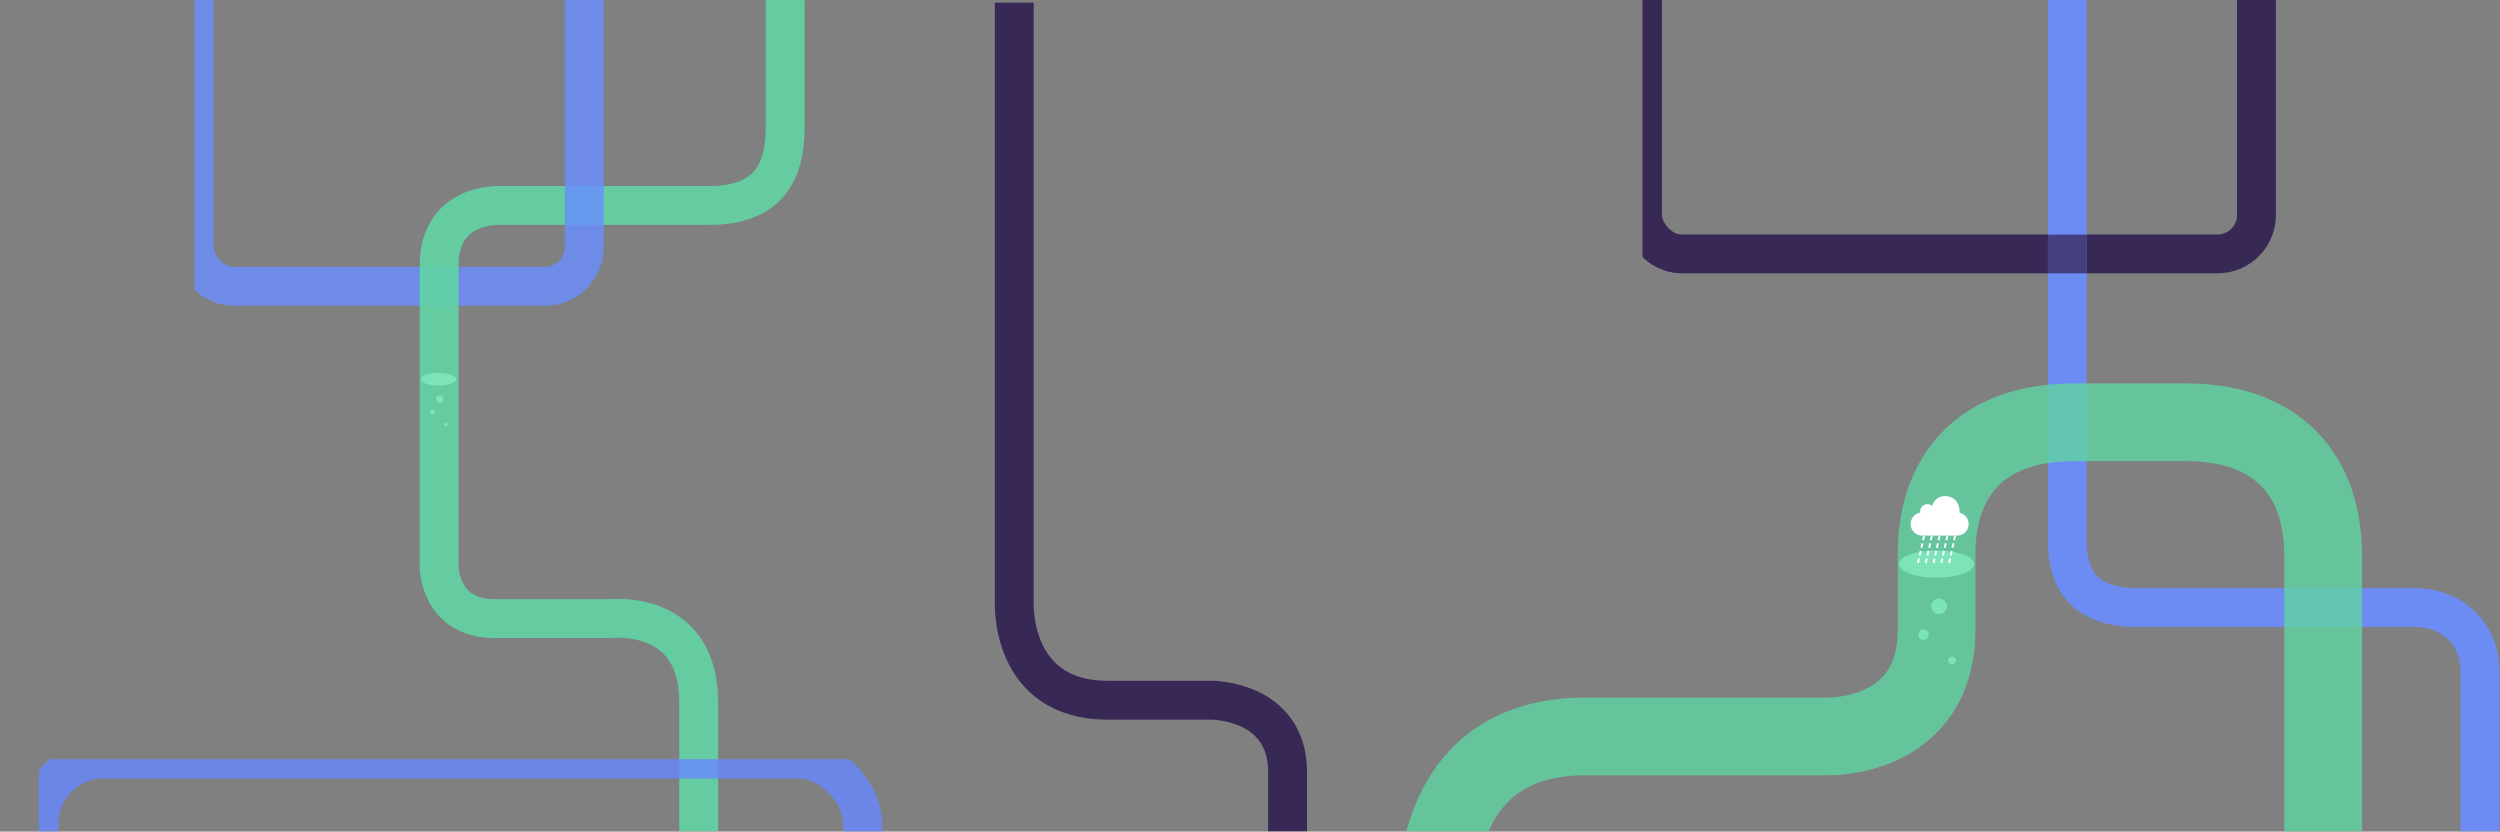 <?xml version="1.0" encoding="UTF-8" standalone="no"?>
<svg width="1930px" height="642px" viewBox="0 0 1930 642" version="1.1" xmlns="http://www.w3.org/2000/svg" xmlns:xlink="http://www.w3.org/1999/xlink">
    <rect x="0" y="0" width="1930" height="642" fill="#808080" stroke="none"/>
    <!-- Generator: Sketch 3.6.1 (26313) - http://www.bohemiancoding.com/sketch -->
    <title>Group</title>
    <desc>Created with Sketch.</desc>
    <defs>
        <rect id="path-1" x="0" y="0" width="2560" height="642"></rect>
        <path id="path-3" d="M654,-40 C654,-40 654,65.157 654,98.602 C654,132.047 666.434,158.602 712.391,158.602 C766.241,158.602 873.942,158.602 873.942,158.602 C873.942,158.602 921.151,155.931 921.151,204.932 C921.151,253.934 921.151,437.261 921.151,437.261 C921.151,437.261 921.151,477.598 878.313,477.598 C835.475,477.598 789.236,477.598 789.236,477.598 C789.236,477.598 720.781,469.302 720.781,541.995 C720.781,614.688 720.781,711.054 720.781,711.054"></path>
        <path id="path-4" d="M1826.008,413.471 L1798.794,413.471 C1793.938,413.471 1790,409.491 1790,404.579 C1790,400.144 1793.211,396.468 1797.411,395.798 C1797.357,395.486 1797.328,395.166 1797.328,394.837 C1797.328,391.725 1799.825,389.203 1802.902,389.203 C1804.275,389.203 1805.534,389.705 1806.504,390.539 C1808.235,386.598 1810.451,383 1816.676,383 C1824.224,383 1827.799,388.886 1827.799,395.095 C1827.799,395.354 1827.789,395.612 1827.772,395.866 C1831.783,396.693 1834.802,400.278 1834.802,404.579 C1834.802,409.491 1830.864,413.471 1826.008,413.471 Z"></path>
    </defs>
    <g id="天气数据API" stroke="none" stroke-width="1" fill="none" fill-rule="evenodd">
        <g id="Slice" transform="translate(-362, -76)">
            <g id="Group" transform="translate(47, 76)">
                <mask id="mask-2" fill="white">
                    <use xlink:href="#path-1"></use>
                </mask>
                <use id="Mask-Copy-4" xlink:href="#path-1"></use>
                <path d="M1098.028,2 L1098.028,37.254 L1098.028,75.043 L1098.028,113.843 L1098.028,464.973 C1098.028,464.973 1094.384,540.582 1170.114,540.582 C1245.844,540.582 1250.645,540.582 1250.645,540.582 C1250.645,540.582 1309.012,540.582 1309.012,596.062 C1309.012,651.543 1309.012,743.331 1309.012,743.331" id="Path-396" stroke="#372855" stroke-width="30" mask="url(#mask-2)"></path>
                <rect id="Rectangle-111" stroke="#6A8FFF" stroke-width="30" opacity="0.9" mask="url(#mask-2)" x="465" y="-128" width="301" height="349" rx="30"></rect>
                <rect id="Rectangle-111-Copy-3" stroke="#372856" stroke-width="30" mask="url(#mask-2)" x="1583" y="-144" width="474" height="340" rx="30"></rect>
                <path d="M2229.542,642.6 L2229.542,518.626 C2229.542,486.923 2205.722,469.004 2179.331,469.004 L1964.557,469.004 C1913.002,469.004 1911,433.21 1911,416.645 L1911,-34" id="Rectangle-111-Copy-2" stroke="#698CFF" stroke-width="30" opacity="0.9" mask="url(#mask-2)">
                    <g transform="translate(2070.271, 304.3) scale(1, -1) translate(-2070.271, -304.3) "></g>
                </path>
                <rect id="Rectangle-119" fill-opacity="0.9" fill="#372856" opacity="0.9" mask="url(#mask-2)" x="1896" y="181" width="30" height="30"></rect>
                <g id="Path-393" opacity="0.9">
                    <use stroke="#60D4A3" stroke-width="30" mask="url(#mask-2)" transform="translate(787.576, 335.527) scale(-1, 1) translate(-787.576, -335.527) " xlink:href="#path-3"></use>
                    <use stroke="none" xlink:href="#path-3"></use>
                </g>
                <rect id="Rectangle-111-Copy" stroke="#6888FF" stroke-width="30" opacity="0.9" mask="url(#mask-2)" x="345" y="586" width="636" height="236" rx="50"></rect>
                <path d="M1424,694.803 C1424,677.257 1425.21,568.536 1538.597,568.536 C1651.983,568.536 1724.762,568.536 1724.762,568.536 C1724.762,568.536 1810.045,571.777 1810.045,485.771 C1810.045,399.765 1810.045,445.475 1810.045,427.288 C1810.045,409.101 1812.135,326 1916.981,326 C1971.916,326 1943.484,326 2003.192,326 C2062.901,326 2108.497,357.05 2108.497,429.474 C2108.497,501.899 2108.497,716.181 2108.497,716.181 L1438.559,716.181 C1438.559,716.181 1424,712.349 1424,694.803 Z" id="Path-394" stroke="#60D4A3" stroke-width="60" opacity="0.9" mask="url(#mask-2)"></path>
                <ellipse id="Oval-64-Copy-2" fill="#7DE4B9" mask="url(#mask-2)" cx="1810" cy="435.5" rx="29" ry="10.5"></ellipse>
                <path d="M653.554,297.687 C661.039,297.687 667.107,295.49 667.107,292.779 C667.107,290.069 661.039,287.872 653.554,287.872 C646.068,287.872 640,290.069 640,292.779 C640,295.49 646.068,297.687 653.554,297.687 Z" id="Oval-64-Copy-3" fill="#7DE4B9" mask="url(#mask-2)"></path>
                <path d="M1801.5,408.5 L1795.5,435.5" id="Line" stroke="#FFFFFF" stroke-width="1.5" stroke-linecap="square" stroke-dasharray="2,4" mask="url(#mask-2)"></path>
                <path d="M1807.5,408.5 L1801.5,435.5" id="Line-Copy-4" stroke="#FFFFFF" stroke-width="1.5" stroke-linecap="square" stroke-dasharray="2,4" mask="url(#mask-2)"></path>
                <path d="M1813.5,408.5 L1807.5,435.5" id="Line-Copy-5" stroke="#FFFFFF" stroke-width="1.5" stroke-linecap="square" stroke-dasharray="2,4" mask="url(#mask-2)"></path>
                <path d="M1819.5,408.5 L1813.5,435.5" id="Line-Copy-6" stroke="#FFFFFF" stroke-width="1.5" stroke-linecap="square" stroke-dasharray="2,4" mask="url(#mask-2)"></path>
                <path d="M1825.5,408.5 L1819.5,435.5" id="Line-Copy-7" stroke="#FFFFFF" stroke-width="1.5" stroke-linecap="square" stroke-dasharray="2,4" mask="url(#mask-2)"></path>
                <circle id="Oval-65" fill="#7BE4B8" mask="url(#mask-2)" cx="1812" cy="468" r="6"></circle>
                <ellipse id="Oval-65-Copy-2" fill="#7BE4B8" mask="url(#mask-2)" cx="654.488" cy="307.969" rx="2.804" ry="2.804"></ellipse>
                <circle id="Oval-65-Copy" fill="#7BE4B8" mask="url(#mask-2)" cx="1800" cy="490" r="4"></circle>
                <ellipse id="Oval-65-Copy-3" fill="#7BE4B8" mask="url(#mask-2)" cx="648.88" cy="318.251" rx="1.869" ry="1.869"></ellipse>
                <circle id="Oval-65-Copy" fill="#7BE4B8" mask="url(#mask-2)" cx="1822" cy="510" r="3"></circle>
                <ellipse id="Oval-65-Copy-4" fill="#7BE4B8" mask="url(#mask-2)" cx="659.162" cy="327.598" rx="1.402" ry="1.402"></ellipse>
                <rect id="Rectangle-119" fill="#698CFF" opacity="0.9" mask="url(#mask-2)" x="751" y="143" width="30" height="31"></rect>
                <g id="black">
                    <use fill="none" mask="url(#mask-2)" xlink:href="#path-4"></use>
                    <use fill="#FFFFFF" fill-rule="evenodd" xlink:href="#path-4"></use>
                </g>
            </g>
        </g>
    </g>
</svg>